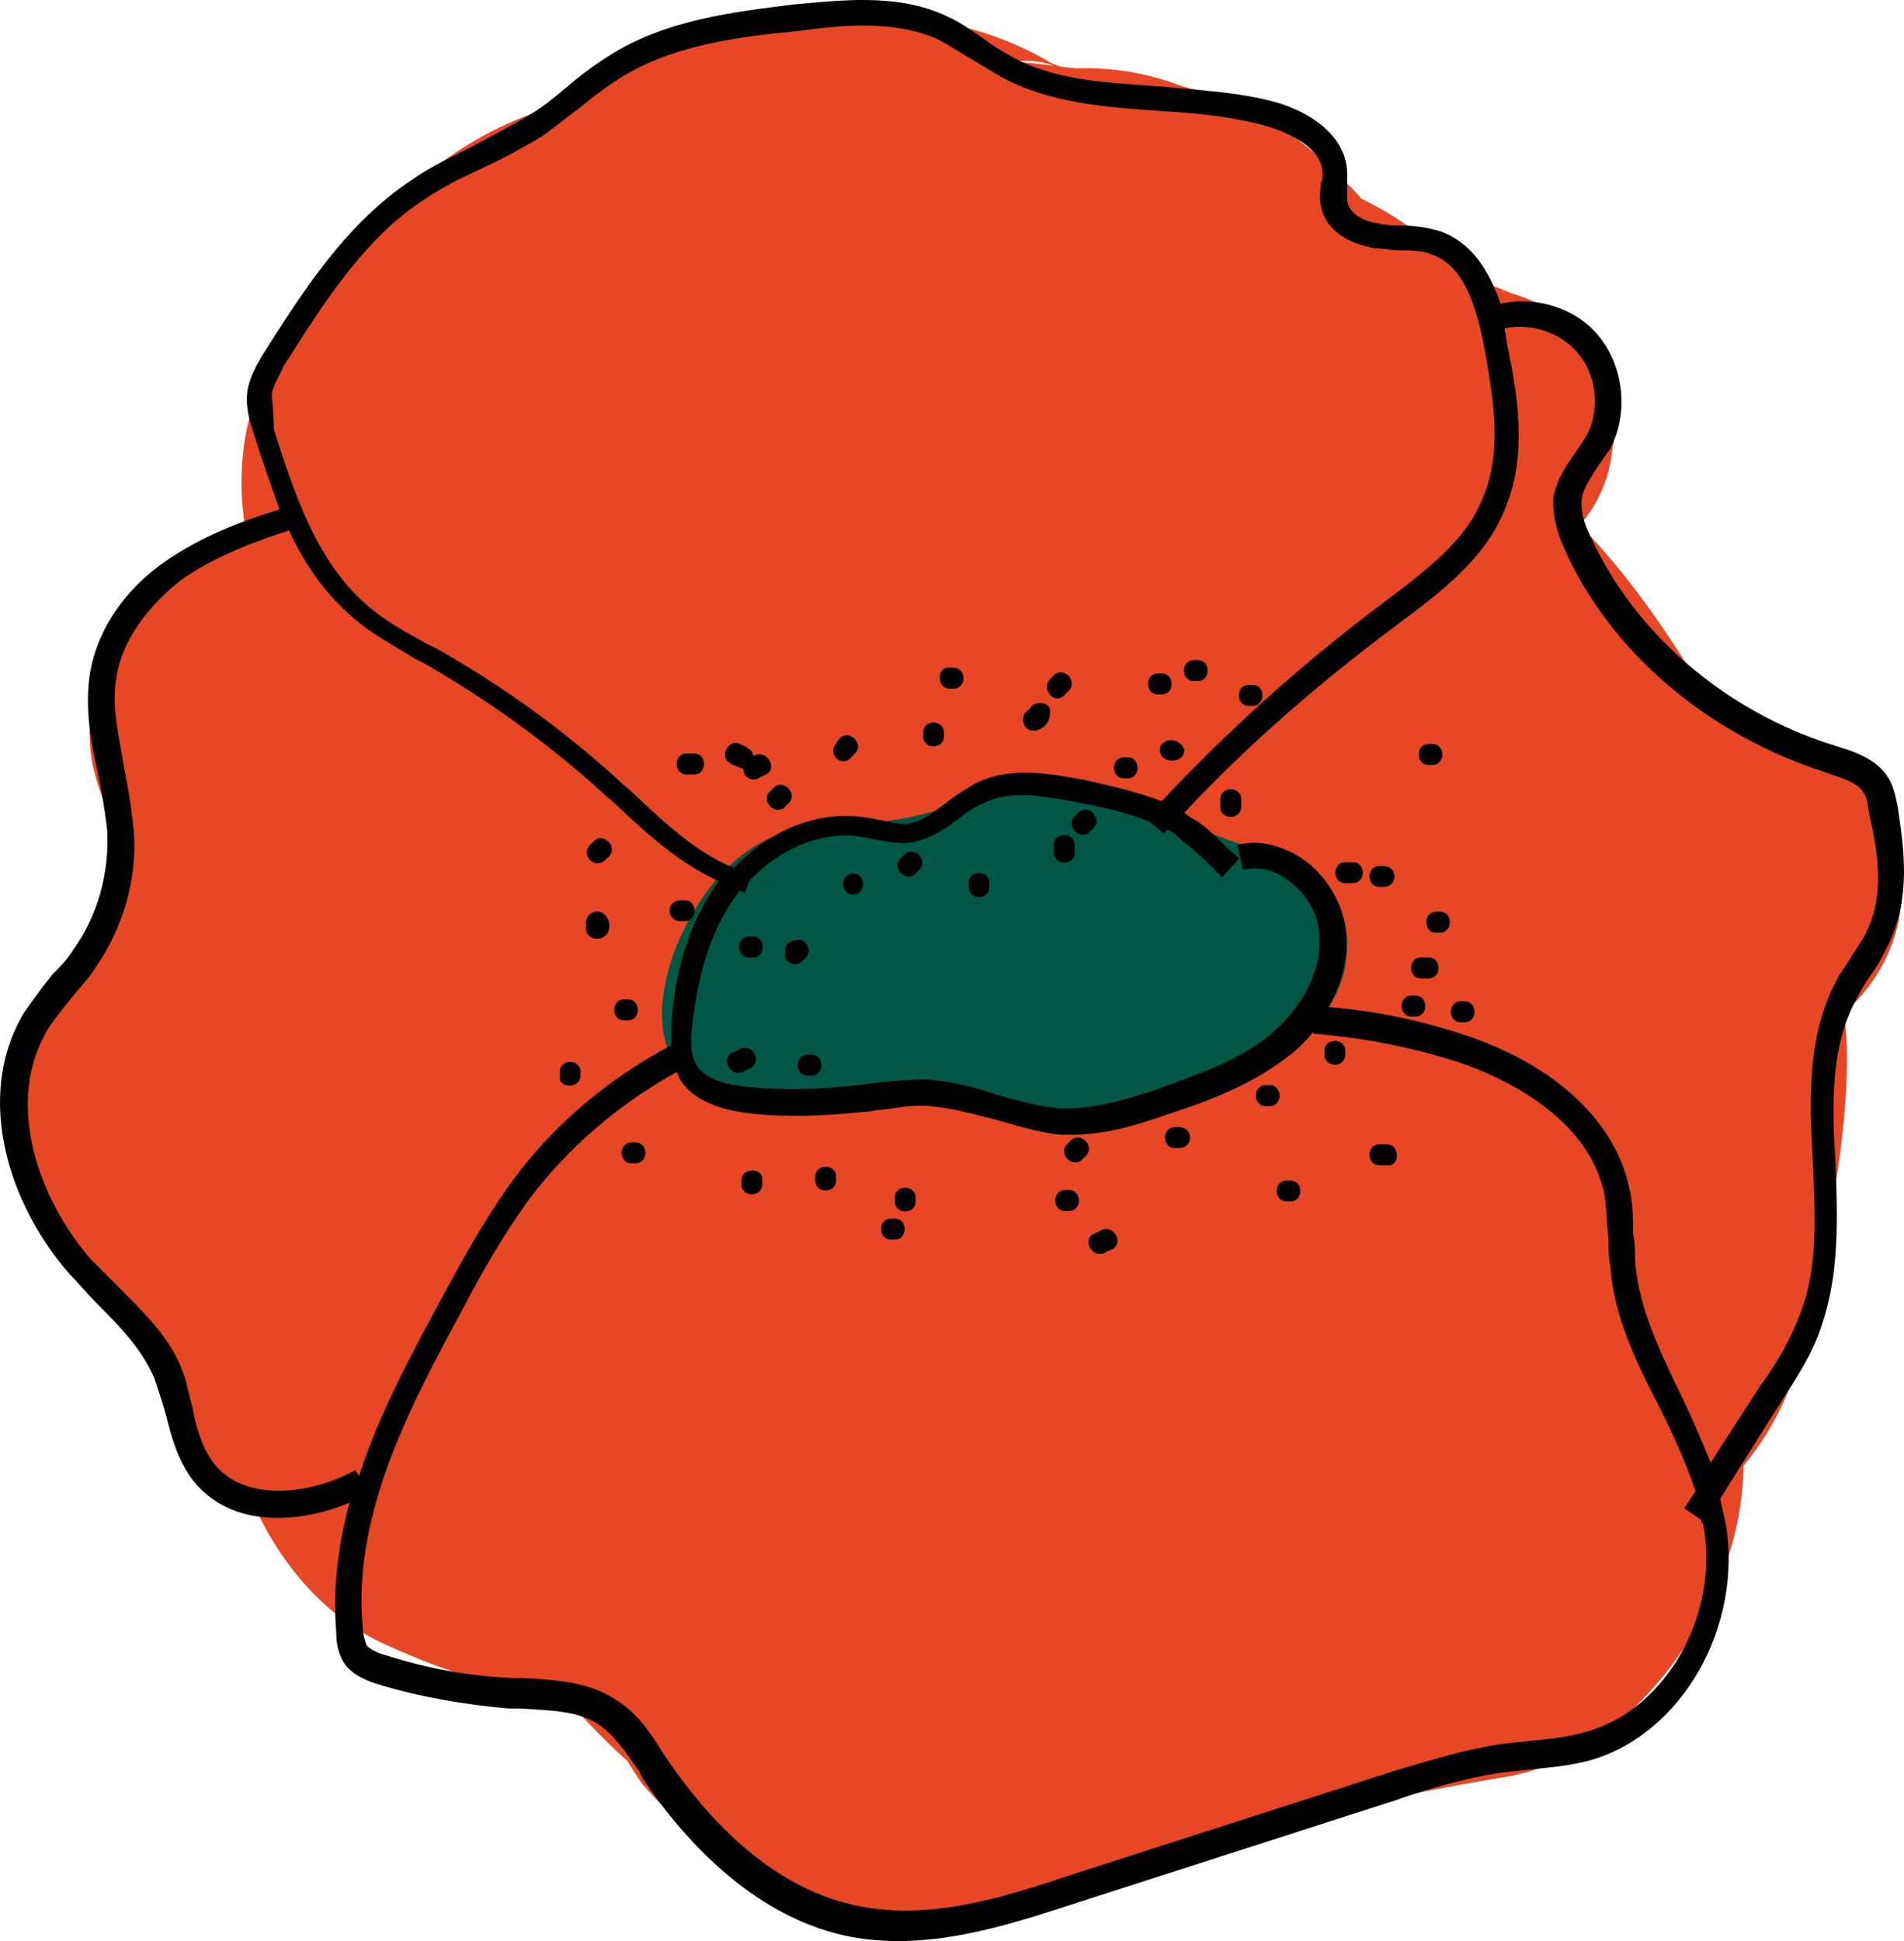 <svg width="52" height="53" viewBox="0 0 52 53" fill="none" xmlns="http://www.w3.org/2000/svg">
<path d="M18.565 1.826C17.221 1.41 15.825 1.253 14.378 1.201C16.963 5.782 19.599 10.362 22.184 14.89C22.288 14.734 22.339 14.578 22.443 14.422C21.357 15.515 20.271 16.608 19.186 17.701C19.341 17.597 19.496 17.493 19.651 17.389C18.152 17.805 16.601 18.221 15.101 18.638C15.257 18.638 15.463 18.586 15.618 18.586C20.168 18.065 23.839 15.515 24.511 10.674C25.079 6.25 22.391 1.878 18.048 0.681C15.567 0.004 13.188 0.16 10.81 1.149C9.725 1.618 9.104 1.982 8.174 2.711C7.76 3.023 7.346 3.335 6.984 3.7C6.106 4.48 6.674 4.168 8.794 2.711C10.397 2.711 11.999 2.711 13.602 2.711C13.395 2.659 13.188 2.607 12.982 2.503C8.742 1.305 5.227 3.439 2.745 6.667C2.331 7.239 1.866 7.812 1.453 8.384C-2.27 13.225 1.763 20.303 6.778 21.761C9.208 22.489 11.896 22.906 14.429 22.854C15.774 22.802 17.273 22.593 18.617 22.385C19.186 22.281 19.806 22.177 20.375 22.021C21.512 21.709 21.512 21.709 20.375 21.969C18.875 21.552 17.325 21.136 15.825 20.72C19.496 22.802 23.529 22.698 27.458 21.605C25.855 21.605 24.252 21.605 22.65 21.605C23.942 21.761 25.235 21.969 26.579 22.125C25.752 16.139 24.976 10.206 24.149 4.22C23.89 4.272 23.632 4.324 23.425 4.376C25.028 4.376 26.631 4.376 28.233 4.376C31.077 7.239 31.904 7.864 30.818 6.146C26.682 10.31 22.546 14.474 18.462 18.586C20.168 19.731 21.977 20.095 24.046 20.147C27.871 20.199 31.904 17.284 32.783 13.485C33.765 9.269 32.007 5.678 28.647 3.179C27.406 2.242 25.907 1.878 24.407 1.618C23.322 1.462 22.236 1.305 21.15 1.201C21.564 1.149 21.926 1.201 22.288 1.358C22.908 1.566 22.856 1.514 22.133 1.253C20.737 0.421 19.186 0.004 17.583 0.004C15.567 -0.048 13.55 0.369 11.896 1.618C7.967 4.324 5.692 9.581 8.535 14.005C10.965 17.805 16.808 20.303 20.892 17.284C21.047 17.18 21.202 17.024 21.357 16.92C19.858 17.337 18.307 17.753 16.808 18.169C17.014 18.169 17.221 18.169 17.428 18.169C15.929 17.753 14.378 17.337 12.878 16.92C14.378 17.597 15.774 18.43 17.376 18.846C18.41 19.106 19.548 19.21 20.633 19.314C21.667 19.418 19.651 19.054 19.392 18.846C20.892 13.173 22.443 7.551 23.942 1.878C23.735 1.878 23.58 1.878 23.373 1.878C24.873 2.294 26.424 2.711 27.923 3.127C27.768 3.023 27.613 2.919 27.458 2.815C19.91 -2.39 10.759 7.707 15.205 15.255C18.307 20.459 23.012 22.958 29.009 21.709C33.403 20.824 36.04 15.879 35.471 11.715C34.851 7.031 31.128 4.272 26.579 3.856C28.285 4.116 27.768 4.064 25.079 3.7C24.097 3.7 23.167 3.856 22.288 4.116C21.616 4.272 21.771 4.272 22.701 4.168C22.184 4.22 21.616 4.22 21.099 4.116C22.598 4.533 24.149 4.949 25.648 5.365C22.443 3.492 18.617 3.127 15.153 4.533C14.481 4.689 14.584 4.689 15.36 4.585C14.791 4.637 14.171 4.637 13.602 4.637C12.516 4.533 12.413 4.585 13.344 4.637C12.775 4.533 12.155 4.376 11.586 4.22C13.395 8.696 15.205 13.12 17.014 17.597C17.428 17.024 17.893 16.452 18.307 15.879C14.895 17.284 11.482 18.69 8.07 20.043C10.5 20.72 12.93 20.564 15.257 19.575C16.342 19.106 16.963 18.742 17.893 18.013C18.307 17.701 18.72 17.389 19.082 17.024C20.013 16.244 19.392 16.556 17.273 18.013C15.67 18.013 14.067 18.013 12.465 18.013C12.671 18.065 12.878 18.117 13.137 18.169C13.964 12.184 14.739 6.25 15.567 0.265C11.741 0.733 8.38 1.93 6.519 5.626C3.417 11.871 7.191 19.106 14.326 19.314C14.119 19.314 13.912 19.314 13.706 19.314C18.203 20.72 23.787 17.649 24.821 12.964C25.958 8.072 23.373 3.335 18.565 1.826Z" transform="translate(6.596 0.479)" fill="#E84726"/>
<path d="M12.942 2.669C14.544 2.721 12.631 2.461 12.063 2.252C8.806 0.899 4.514 2.981 2.55 5.531C0.482 8.238 -0.139 12.61 1.878 15.629C3.119 17.503 4.463 19.012 6.376 20.053C5.755 15.264 5.135 10.528 4.566 5.74C3.222 7.249 2.24 8.706 1.671 10.684C1.568 11.049 1.464 11.413 1.412 11.829C3.532 8.602 3.584 8.342 1.619 11.049C0.275 13.287 -0.087 15.733 0.017 18.335C0.223 22.083 1.774 25.674 5.135 27.6C5.548 27.808 5.962 28.016 6.427 28.225C9.116 29.734 8.392 27.6 4.359 21.823C3.842 23.228 3.791 24.946 3.687 26.455C5.91 23.54 8.133 20.625 10.305 17.659C10.201 17.711 10.098 17.711 9.995 17.763C12.321 18.075 14.648 18.387 16.974 18.7C16.871 18.648 16.767 18.596 16.664 18.544C15.94 24.113 15.216 29.63 14.493 35.199C15.578 34.939 15.113 35.303 14.441 35.199C12.838 34.939 12.631 34.366 11.494 32.961C9.374 30.359 10.098 31.348 10.77 32.857C11.287 34.054 11.959 35.043 12.838 35.98C16.664 40.092 14.131 35.824 12.89 35.668C13.355 35.72 14.389 37.697 14.699 38.062C15.992 39.571 17.905 40.82 19.869 41.289C23.488 42.174 26.384 40.873 29.744 39.831C32.536 38.947 35.38 38.322 38.223 37.854C40.911 37.437 43.083 34.939 44.065 32.597C45.254 29.682 44.789 27.288 43.6 24.477C41.48 31.608 41.687 33.273 44.117 29.474C44.479 28.953 44.789 28.381 44.944 27.756C45.358 26.819 45.513 25.934 45.771 24.998C44.996 26.351 44.22 27.652 43.445 29.005C43.548 28.901 43.703 28.745 43.807 28.641C38.792 27.288 33.725 25.987 28.71 24.633C28.814 25.05 28.917 25.466 29.02 25.83C31.244 34.262 44.479 34.731 46.443 25.83C46.96 23.384 47.581 20.73 47.581 18.231C47.581 15.264 46.185 12.714 44.789 10.216C42.359 5.74 39.464 1.315 34.19 0.222C29.589 -0.766 24.212 1.576 23.075 6.572C22.041 11.153 24.419 16.722 29.382 17.763C29.331 17.763 27.056 16.149 27.314 16.097C27.418 16.045 28.245 17.659 28.297 17.763C29.124 19.22 29.951 20.625 30.675 22.135C30.261 20.625 29.848 19.064 29.434 17.555C29.486 17.815 29.382 19.637 29.537 18.179C29.434 19.116 29.227 20.001 29.02 20.938C34.811 20.938 40.653 20.938 46.443 20.938C46.34 20.521 46.236 20.105 46.133 19.741C44.427 13.183 35.741 10.788 31.037 15.733C29.848 16.982 28.297 18.856 28.193 20.625C27.883 22.031 28.297 21.51 29.382 18.96C28.71 19.741 28.09 20.573 27.521 21.406C25.246 25.518 26.229 29.578 27.935 33.638C29.744 29.162 31.554 24.737 33.363 20.261C30.313 20.73 27.314 21.458 24.419 22.395C23.799 22.603 23.178 22.812 22.558 23.02C22.093 23.176 21.627 23.332 21.214 23.54C23.643 24.529 26.073 25.518 28.503 26.455C28.348 25.726 27.159 24.581 26.694 24.061C26.28 23.592 25.867 23.228 25.35 22.864C24.109 21.927 24.109 21.927 25.453 22.864C26.229 24.217 27.004 25.518 27.779 26.871C26.539 23.228 24.936 20.209 21.369 18.544C17.646 16.774 13.717 16.618 9.736 17.607C6.272 18.439 3.739 21.719 3.274 25.154C2.808 28.485 4.359 32.701 7.617 34.21C9.995 35.303 12.631 36.084 15.165 35.147C19.094 33.69 21.576 30.619 21.782 26.351C21.627 29.578 22.248 22.603 22.248 23.436C22.299 21.354 21.886 19.272 20.852 17.451C19.869 15.681 18.474 14.223 16.767 13.13C16.199 12.766 14.079 11.101 15.63 12.766C16.405 14.12 17.181 15.421 17.956 16.774C18.215 17.659 18.37 18.96 18.112 17.19C18.112 15.993 17.801 16.67 17.129 19.272C15.63 22.291 15.785 22.499 17.543 19.845C18.008 19.012 18.422 18.075 18.732 17.19C19.404 15.108 19.094 16.67 17.388 18.596C21.11 14.38 20.955 7.249 15.578 4.282C16.25 4.959 16.871 5.688 17.543 6.364C14.079 10.892 10.667 15.369 7.255 19.793C9.064 20.521 11.029 20.782 12.942 20.886C17.698 21.094 22.196 16.514 21.989 11.777C21.782 6.624 18.008 2.877 12.942 2.669Z" transform="translate(2.861 10.67)" fill="#E84726"/>
<path d="M9.533 0.243C5.707 -0.85 1.881 1.857 2.192 6.021C2.295 7.27 3.019 8.207 3.07 9.352C3.122 10.861 2.14 12.319 1.158 13.36C3.381 14.296 5.552 15.181 7.775 16.118C7.775 16.014 7.775 15.91 7.723 15.806C7.362 16.743 6.948 17.628 6.586 18.564C6.638 18.46 6.741 18.408 6.793 18.304C5.862 18.669 4.983 19.085 4.053 19.449C4.156 19.449 4.26 19.449 4.363 19.449C3.07 18.148 1.778 16.847 0.485 15.546C0.382 17.471 1.106 19.137 2.347 20.594C3.432 21.895 4.104 22.26 4.518 23.925C5.707 28.818 13.204 26.736 12.015 21.843C11.653 20.49 11.187 19.085 10.308 17.888C9.947 17.367 9.533 16.899 9.068 16.43C8.913 16.274 8.706 16.118 8.551 15.91C7.982 15.337 7.879 15.233 8.24 15.546C8.344 13.516 6.379 11.486 4.363 11.642C2.036 11.798 -0.238 13.516 0.02 16.118C0.382 19.345 4.104 21.479 6.638 18.877C8.602 16.899 10.102 14.4 10.567 11.59C10.825 10.289 10.877 8.935 10.722 7.634C10.567 6.489 9.947 5.552 9.74 4.459C9.74 5.136 9.74 5.865 9.74 6.541C9.533 6.801 9.326 7.01 9.119 7.27C8.447 7.426 7.827 7.634 7.155 7.79C7.258 7.79 7.362 7.738 7.517 7.738C12.325 9.092 14.341 1.597 9.533 0.243Z" transform="translate(0.273 14.397)" fill="#E84726"/>
<path d="M5.281 11.142C6.212 10.933 7.194 10.777 8.125 10.465C10.089 9.736 11.64 8.019 11.589 5.833C11.537 4.688 11.072 3.595 10.296 2.762C9.624 2.033 8.59 1.721 7.711 1.356C6.78 0.94 5.798 0.576 4.868 0.159C3.989 -0.205 2.644 0.107 1.869 0.576C1.042 1.044 0.318 1.981 0.111 2.918C-0.096 3.907 -0.044 5.052 0.525 5.937C1.093 6.822 1.869 7.342 2.851 7.706C3.472 7.967 4.04 8.227 4.661 8.435C4.919 8.539 5.178 8.643 5.436 8.747C5.591 8.799 5.798 8.903 5.953 8.956C5.436 8.695 5.333 8.643 5.643 8.903C5.178 8.435 4.712 7.967 4.247 7.498C3.678 5.104 4.144 3.647 5.643 3.126C6.005 3.022 6.005 2.97 5.695 3.074C5.436 3.126 5.178 3.178 4.919 3.23C4.351 3.334 3.834 3.49 3.265 3.595C1.3 4.063 -0.096 6.457 0.576 8.383C1.197 10.517 3.161 11.61 5.281 11.142Z" transform="translate(40.353 18.332)" fill="#E84726"/>
<path d="M5.449 1.405C5.397 1.405 5.345 1.353 5.294 1.353C5.604 1.509 5.914 1.614 6.224 1.77C6.121 1.718 5.966 1.666 5.862 1.561C6.121 1.77 6.379 1.978 6.638 2.186C6.586 2.134 6.535 2.134 6.535 2.082C6.276 4.112 6.018 6.194 5.759 8.224C6.431 7.911 7.103 7.183 7.465 6.558C7.93 5.777 8.034 5.101 8.137 4.164C8.086 4.528 8.034 4.841 7.982 5.205C7.982 5.153 7.982 5.153 7.982 5.101C7.672 5.673 7.31 6.246 7 6.818L7.052 6.766C6.793 6.975 6.535 7.183 6.276 7.391C6.276 7.391 6.276 7.391 6.328 7.391C6.018 7.547 5.707 7.651 5.397 7.807C5.397 7.807 5.397 7.807 5.449 7.807C5.087 7.859 4.777 7.911 4.415 7.963C4.415 7.963 4.415 7.963 4.467 7.963C4.105 7.911 3.794 7.859 3.433 7.807C3.484 7.807 3.484 7.807 3.536 7.859C3.226 7.703 2.916 7.599 2.605 7.443C3.071 7.651 3.433 7.911 3.95 8.015C4.673 8.224 5.397 8.224 6.121 8.015C7.155 7.703 7.93 7.079 8.499 6.142C8.758 5.673 8.913 5.205 8.964 4.684C9.068 4.164 9.068 3.643 8.913 3.123C8.809 2.602 8.551 2.186 8.241 1.77C7.982 1.353 7.62 0.989 7.155 0.781C6.276 0.312 5.19 0.052 4.156 0.364C3.174 0.677 2.399 1.249 1.83 2.134C1.83 2.134 1.83 2.134 1.83 2.186C2.037 1.926 2.243 1.666 2.45 1.405C2.709 1.197 2.967 0.989 3.226 0.781C3.226 0.781 3.226 0.781 3.174 0.781C3.484 0.625 3.794 0.52 4.105 0.364C4.105 0.364 4.105 0.364 4.053 0.364C4.415 0.312 4.725 0.26 5.087 0.208C5.087 0.208 5.087 0.208 5.035 0.208C5.397 0.26 5.707 0.312 6.069 0.364C6.018 0.364 6.018 0.364 5.966 0.312C6.276 0.468 6.586 0.573 6.896 0.729C6.793 0.677 6.69 0.625 6.586 0.573C5.862 0.208 5.294 1.9855e-07 4.467 1.9855e-07C3.381 1.9855e-07 2.347 0.416 1.623 1.197C1.106 1.718 0.796 2.29 0.589 2.967C0.434 3.383 0.486 3.8 0.434 4.216C0.486 3.852 0.537 3.539 0.589 3.175C0.589 3.227 0.589 3.279 0.537 3.331C0.692 3.019 0.796 2.707 0.951 2.394C0.899 2.446 0.899 2.498 0.848 2.602C1.054 2.342 1.261 2.082 1.468 1.822C1.416 1.874 1.416 1.874 1.365 1.926C1.623 1.718 1.882 1.509 2.14 1.301C2.088 1.353 2.037 1.353 1.933 1.405C1.365 1.77 0.899 2.238 0.537 2.811C0.279 3.279 0.124 3.748 0.072 4.268C-0.031 4.788 -0.031 5.309 0.124 5.829C0.331 6.506 0.641 7.079 1.106 7.547C1.83 8.224 2.502 8.64 3.433 8.9C3.95 9.056 4.467 9.109 4.984 8.952C5.501 8.952 5.966 8.796 6.431 8.484C6.896 8.224 7.258 7.911 7.517 7.495C7.879 7.131 8.086 6.662 8.189 6.142C8.396 5.153 8.344 4.008 7.775 3.123C7.207 2.342 6.483 1.718 5.449 1.405Z" transform="translate(35.067 7.614)" fill="#E84726"/>
<path d="M10.857 3.96C11.064 3.595 11.322 3.231 11.529 2.919C12.046 2.138 11.374 0.889 10.392 0.941C9.513 1.045 9.203 1.045 8.531 1.566C9.048 2.242 9.565 2.919 10.082 3.595C10.65 2.971 10.805 2.815 11.167 2.086C11.788 0.889 10.547 -0.256 9.409 0.316C8.944 0.525 8.531 0.733 8.117 1.045C8.634 1.722 9.151 2.398 9.668 3.075C10.133 2.659 10.288 2.294 10.547 1.722C11.012 0.577 9.565 -0.204 8.634 0.264C7.29 0.941 6.152 1.045 4.705 1.149C3.774 1.201 3.05 1.305 2.275 1.878C1.034 2.763 -3.94441e-07 4.74 -3.94441e-07 6.302C-3.94441e-07 7.655 0.827 8.436 2.12 8.592C4.756 8.956 7.393 8.384 9.978 8.852C12.666 9.269 18.612 8.124 18.715 4.48C18.767 2.815 17.475 2.138 16.079 1.722C14.062 1.201 12.511 -0.308 10.34 0.056C9.254 0.212 9.048 1.982 10.03 2.45C11.219 3.023 13.287 3.752 14.114 4.845C14.114 4.428 14.114 3.96 14.114 3.543C14.166 3.491 13.442 3.908 13.235 4.012C11.943 4.688 12.822 6.927 14.217 6.406C14.579 6.25 14.993 6.146 15.355 5.99C15.045 5.209 14.683 4.428 14.373 3.595C12.201 4.532 9.978 5.521 7.548 5.313C5.79 5.157 4.188 4.532 2.378 4.584C2.688 5.313 2.999 6.042 3.309 6.822C6.152 3.96 10.547 7.031 13.7 5.001C14.476 4.48 14.579 3.231 13.7 2.763C12.305 2.034 10.805 3.127 9.513 3.7C10.133 4.168 10.754 4.688 11.426 5.157C11.477 5.157 11.529 5.157 11.581 5.157C11.219 4.48 10.857 3.856 10.443 3.179C10.082 3.752 9.616 4.22 9.099 4.584C7.807 5.625 9.616 7.447 10.909 6.406C11.633 5.834 12.149 5.261 12.666 4.48C13.287 3.595 12.408 2.607 11.529 2.502C10.185 2.346 9.203 3.127 8.841 4.428C8.479 5.625 9.771 6.354 10.754 5.886C10.65 5.938 12.666 5.105 12.305 4.949C12.305 4.22 12.305 3.439 12.305 2.711C10.65 3.752 7.652 2.711 5.739 3.023C4.084 3.283 2.585 3.752 1.396 4.949C0.62 5.729 1.189 7.187 2.326 7.187C4.653 7.135 6.824 8.124 9.203 7.863C11.477 7.603 13.545 6.718 15.613 5.781C16.958 5.209 15.975 2.867 14.631 3.387C14.269 3.543 13.856 3.647 13.494 3.804C13.804 4.584 14.166 5.365 14.476 6.198C15.2 5.834 15.924 5.521 16.285 4.793C16.492 4.376 16.544 3.856 16.285 3.491C15.148 1.878 13.028 0.941 11.271 0.16C11.167 0.941 11.064 1.722 10.96 2.554C11.736 2.45 12.822 3.387 13.494 3.647C14.476 4.064 16.337 3.908 15.2 5.105C13.028 7.291 9.771 5.677 7.238 5.886C6.256 5.938 5.273 6.094 4.291 6.042C3.412 5.99 1.706 6.25 3.05 4.793C4.188 3.595 5.687 4.012 7.031 3.7C8.065 3.491 8.996 2.867 9.926 2.398C9.306 1.93 8.686 1.409 8.014 0.941C7.962 0.993 7.858 1.097 7.807 1.149C6.721 2.138 8.117 4.012 9.358 3.179C9.771 2.867 10.185 2.659 10.65 2.45C10.082 1.878 9.461 1.253 8.892 0.681C8.686 0.993 8.427 1.357 8.22 1.67C7.29 2.711 8.531 4.636 9.771 3.7C9.978 3.595 10.133 3.491 10.34 3.387C9.978 2.711 9.616 2.086 9.203 1.409C8.996 1.774 8.737 2.138 8.531 2.45C7.703 4.064 9.926 5.365 10.857 3.96Z" transform="translate(18.078 21.402)" fill="#005744"/>
<path d="M0.006 9.063C0.006 9.115 0.006 9.167 0.006 9.167C-0.045 10.416 0.213 11.613 0.782 12.654C1.144 13.799 1.764 14.736 2.643 15.569C3.47 16.454 4.453 17.078 5.538 17.443C6.624 18.015 7.761 18.276 9.002 18.224C9.829 18.119 10.605 18.015 11.432 17.911C12.983 17.495 14.276 16.714 15.413 15.569C15.878 14.944 16.344 14.32 16.809 13.747C17.636 12.342 18.05 10.781 18.05 9.167C18.05 9.115 18.05 9.063 18.05 9.063C18.102 7.814 17.843 6.617 17.274 5.576C16.912 4.431 16.292 3.494 15.413 2.661C14.586 1.776 13.604 1.152 12.518 0.787C11.432 0.215 10.295 -0.046 9.054 0.007C8.227 0.111 7.451 0.215 6.624 0.319C5.073 0.735 3.781 1.516 2.643 2.661C2.178 3.286 1.713 3.91 1.247 4.483C0.42 5.888 0.006 7.449 0.006 9.063Z" transform="translate(17.244 30.196)" fill="#E84726"/>
<path d="M9.002 18.172H9.054C10.295 18.224 11.484 17.963 12.518 17.391C13.655 17.026 14.586 16.402 15.413 15.517C16.292 14.684 16.912 13.695 17.274 12.602C17.843 11.509 18.102 10.364 18.05 9.115C17.946 8.282 17.843 7.502 17.74 6.669C17.326 5.107 16.55 3.806 15.413 2.661C14.793 2.193 14.172 1.724 13.604 1.256C12.208 0.423 10.657 0.007 9.054 0.007H9.002C7.761 -0.046 6.572 0.215 5.538 0.787C4.401 1.152 3.47 1.776 2.643 2.661C1.764 3.494 1.144 4.483 0.782 5.576C0.213 6.669 -0.045 7.814 0.006 9.063C0.11 9.896 0.213 10.677 0.317 11.509C0.73 13.071 1.506 14.372 2.643 15.517C3.264 15.985 3.884 16.454 4.453 16.922C5.849 17.755 7.348 18.172 9.002 18.172Z" transform="translate(18.33 30.717)" fill="#E84726"/>
<path d="M13.604 17.124C13.655 17.072 13.707 17.02 13.81 16.968C14.844 16.395 15.723 15.615 16.344 14.626C17.119 13.741 17.688 12.7 17.946 11.503C18.308 10.306 18.36 9.056 18.102 7.859C18.05 6.662 17.688 5.517 17.016 4.476C16.55 3.852 16.085 3.227 15.62 2.654C14.482 1.509 13.138 0.729 11.639 0.312C10.812 0.208 10.036 0.104 9.209 -3.971e-07C7.555 -3.971e-07 6.055 0.416 4.659 1.249C4.608 1.301 4.556 1.353 4.453 1.405C3.419 1.978 2.54 2.759 1.919 3.748C1.144 4.632 0.575 5.673 0.317 6.87C-0.045 8.068 -0.097 9.317 0.162 10.514C0.213 11.711 0.575 12.856 1.247 13.897C1.713 14.522 2.178 15.146 2.643 15.719C3.781 16.864 5.125 17.645 6.624 18.061C7.451 18.165 8.227 18.269 9.054 18.373C10.708 18.373 12.208 17.957 13.604 17.124Z" transform="translate(20.398 30.359)" fill="#E84726"/>
<path d="M9.002 18.172H9.054C10.295 18.224 11.484 17.963 12.518 17.391C13.655 17.026 14.586 16.402 15.413 15.517C16.292 14.684 16.912 13.695 17.274 12.602C17.843 11.509 18.102 10.364 18.05 9.115C17.946 8.282 17.843 7.502 17.74 6.669C17.326 5.107 16.55 3.806 15.413 2.661C14.793 2.193 14.172 1.724 13.604 1.256C12.208 0.423 10.657 0.007 9.054 0.007H9.002C7.761 -0.046 6.572 0.215 5.538 0.787C4.401 1.152 3.47 1.776 2.643 2.661C1.764 3.494 1.144 4.483 0.782 5.576C0.213 6.669 -0.045 7.814 0.006 9.063C0.11 9.896 0.213 10.677 0.317 11.509C0.73 13.071 1.506 14.372 2.643 15.517C3.264 15.985 3.884 16.454 4.453 16.922C5.849 17.755 7.348 18.172 9.002 18.172Z" transform="translate(22.207 30.3)" fill="#E84726"/>
<path d="M9.054 18.217C13.811 18.217 18.309 14.053 18.102 9.109C17.895 4.164 14.121 3.971e-07 9.054 3.971e-07C4.298 3.971e-07 -0.2 4.164 0.007 9.109C0.214 14.053 3.936 18.217 9.054 18.217Z" transform="translate(23.189 30.307)" fill="#E84726"/>
<path d="M9.054 18.217C13.811 18.217 18.309 14.053 18.102 9.109C17.895 4.164 14.121 3.971e-07 9.054 3.971e-07C4.298 3.971e-07 -0.2 4.164 0.007 9.109C0.214 14.053 3.988 18.217 9.054 18.217Z" transform="translate(23.81 30.307)" fill="#E84726"/>
<path d="M51.838 22.083C51.786 21.823 51.735 21.511 51.58 21.25C51.269 20.73 50.649 20.522 50.132 20.366C47.082 19.429 44.6 17.243 43.411 14.588C43.256 14.276 43.153 13.911 43.204 13.599C43.256 13.287 43.463 13.027 43.618 12.766C43.721 12.61 43.876 12.402 43.98 12.246C44.497 11.257 44.342 9.956 43.618 9.123C42.997 8.394 41.912 8.082 40.981 8.29C40.671 7.405 40.206 6.625 39.327 6.312C38.965 6.208 38.603 6.156 38.241 6.156C38.034 6.156 37.879 6.156 37.672 6.104C37.259 6.052 36.845 5.844 36.793 5.48C36.793 5.375 36.793 5.271 36.793 5.115C36.793 4.959 36.793 4.855 36.793 4.751C36.793 3.71 35.759 3.033 34.777 2.773C33.795 2.513 32.709 2.461 31.675 2.357C30.176 2.253 28.78 2.2 27.591 1.524C27.332 1.368 27.125 1.264 26.867 1.055C26.557 0.847 26.195 0.587 25.833 0.431C24.489 -0.194 22.938 0.014 21.697 0.119C20.043 0.327 18.181 0.535 16.63 1.524C16.217 1.784 15.803 2.096 15.441 2.409C15.131 2.669 14.821 2.929 14.459 3.137C13.942 3.45 13.425 3.71 12.856 4.022C12.339 4.282 11.771 4.543 11.254 4.907C9.444 6.104 8.255 7.978 7.169 9.696C7.014 9.956 6.807 10.32 6.756 10.684C6.704 11.101 6.807 11.465 6.911 11.777C7.118 12.454 7.376 13.183 7.635 13.911C6.601 14.224 5.515 14.64 4.532 15.317C3.395 16.098 2.671 17.191 2.465 18.336C2.309 19.273 2.465 20.209 2.671 21.094C2.775 21.615 2.878 22.187 2.93 22.708C2.982 23.853 2.671 24.998 1.999 25.935C1.844 26.195 1.637 26.403 1.43 26.611C1.172 26.924 0.913 27.288 0.655 27.652C-0.741 29.994 0.293 32.961 1.896 34.783C2.154 35.043 2.361 35.303 2.62 35.564C3.292 36.24 3.86 36.813 4.222 37.646C4.326 37.958 4.429 38.27 4.532 38.635C4.688 39.259 4.843 39.832 5.256 40.404C5.825 41.133 6.652 41.445 7.583 41.445C8.255 41.445 8.927 41.289 9.547 41.029C9.237 42.174 9.082 43.371 9.186 44.62C9.186 44.88 9.237 45.141 9.392 45.401C9.599 45.713 9.961 45.869 10.271 45.973C11.46 46.338 12.701 46.546 13.89 46.65H14.2C14.976 46.702 15.751 46.702 16.32 47.066C16.785 47.379 17.096 47.847 17.457 48.368L17.561 48.576C18.647 50.189 20.508 52.271 23.041 52.844C23.506 52.948 24.023 53 24.54 53C26.247 53 27.953 52.428 29.4 51.959L38.138 49.148C39.017 48.836 39.947 48.576 40.878 48.42C41.188 48.368 41.446 48.368 41.757 48.316C42.325 48.264 42.894 48.212 43.463 48.055C45.944 47.327 47.599 44.412 47.133 41.601C47.082 41.393 47.03 41.133 46.978 40.925L48.581 38.374C49.046 37.646 49.512 36.969 49.77 36.136C50.235 34.731 50.184 33.274 50.132 31.816C50.029 30.151 49.977 28.537 50.752 27.184C50.856 26.976 50.959 26.82 51.063 26.663C51.269 26.403 51.425 26.091 51.58 25.779C52.2 24.477 51.993 23.176 51.838 22.083ZM7.428 10.736C7.479 10.476 7.635 10.268 7.738 10.008C8.772 8.394 9.909 6.521 11.615 5.428C12.081 5.115 12.598 4.855 13.166 4.595C13.735 4.334 14.304 4.022 14.821 3.71C15.183 3.45 15.493 3.189 15.855 2.929C16.217 2.617 16.579 2.357 16.992 2.096C18.44 1.212 20.198 1.003 21.8 0.847C22.938 0.691 24.385 0.535 25.574 1.055C25.885 1.212 26.195 1.42 26.557 1.628C26.815 1.784 27.074 1.94 27.332 2.096C28.677 2.825 30.227 2.929 31.727 3.033C32.657 3.085 33.691 3.189 34.622 3.45C35.294 3.658 36.121 4.074 36.121 4.751C36.121 4.855 36.121 4.907 36.07 5.011C36.07 5.167 36.018 5.375 36.07 5.584C36.173 6.312 36.897 6.677 37.569 6.781C37.776 6.781 37.983 6.833 38.189 6.833C38.499 6.833 38.81 6.833 39.068 6.937C40.05 7.249 40.361 8.55 40.568 9.643C40.774 10.841 41.033 12.298 40.516 13.547C40.05 14.796 38.861 15.629 37.776 16.462L37.569 16.618C35.501 18.179 33.536 19.949 31.727 21.875C31.055 21.615 30.331 21.459 29.659 21.302C28.78 21.146 27.591 20.886 26.608 21.407C26.35 21.563 26.091 21.719 25.833 21.927C25.471 22.187 25.161 22.447 24.747 22.5C24.54 22.5 24.334 22.447 24.075 22.395C23.972 22.395 23.868 22.343 23.765 22.343C22.472 22.083 21.076 22.604 20.043 23.697C19.009 23.28 18.13 22.447 17.302 21.667C17.147 21.511 16.992 21.407 16.837 21.25C15.338 19.897 13.683 18.7 11.926 17.711L11.615 17.555C11.047 17.243 10.478 16.93 10.013 16.514C8.617 15.317 7.996 13.339 7.479 11.725C7.479 11.257 7.428 10.997 7.428 10.736ZM9.703 40.144C8.462 40.821 6.652 41.029 5.825 39.936C5.515 39.519 5.36 38.999 5.256 38.426C5.153 38.062 5.101 37.698 4.946 37.333C4.584 36.449 3.86 35.772 3.188 35.095C2.93 34.835 2.723 34.627 2.465 34.367C1.069 32.753 0.086 30.099 1.327 28.069C1.534 27.756 1.792 27.444 2.051 27.132C2.258 26.872 2.465 26.663 2.62 26.403C3.343 25.362 3.757 24.009 3.654 22.708C3.602 22.135 3.498 21.511 3.395 20.99C3.24 20.053 3.033 19.273 3.188 18.44C3.343 17.503 4.016 16.566 4.946 15.837C5.825 15.213 6.911 14.796 7.893 14.484C8.307 15.369 8.824 16.149 9.599 16.826C10.116 17.295 10.736 17.607 11.305 17.971L11.615 18.127C13.322 19.116 14.924 20.261 16.424 21.615C16.579 21.771 16.734 21.875 16.889 22.031C17.716 22.812 18.595 23.593 19.629 24.061C18.905 25.05 18.44 26.351 18.336 27.965C18.336 28.173 18.336 28.329 18.336 28.537C16.579 29.474 15.028 30.775 13.89 32.389C13.218 33.326 12.649 34.367 12.081 35.407C11.305 36.865 10.375 38.531 9.806 40.3L9.703 40.144ZM43.359 47.275C42.842 47.431 42.325 47.483 41.757 47.535C41.446 47.587 41.136 47.587 40.878 47.639C39.895 47.795 38.913 48.107 38.034 48.368L29.297 51.178C27.436 51.803 25.316 52.48 23.3 52.011C20.973 51.491 19.267 49.565 18.233 48.055L18.13 47.899C17.768 47.327 17.406 46.754 16.785 46.39C16.062 45.921 15.183 45.869 14.304 45.817H13.994C12.805 45.765 11.667 45.557 10.53 45.193C10.323 45.141 10.116 45.037 10.013 44.932C9.961 44.776 9.909 44.62 9.909 44.464C9.599 41.289 11.305 38.218 12.649 35.72C13.166 34.731 13.735 33.742 14.407 32.805C15.493 31.348 16.889 30.151 18.491 29.266C18.491 29.318 18.543 29.37 18.543 29.422C19.009 30.255 20.198 30.359 20.559 30.411C21.593 30.515 22.576 30.463 23.61 30.359C23.765 30.359 23.868 30.307 24.023 30.307C24.489 30.255 24.954 30.151 25.419 30.203C25.988 30.255 26.557 30.411 27.177 30.567C27.746 30.723 28.366 30.931 28.987 30.983C29.09 30.983 29.194 30.983 29.297 30.983C30.176 30.983 31.055 30.723 31.934 30.411C33.071 30.047 34.26 29.578 35.242 28.797C35.501 28.589 35.708 28.381 35.863 28.173V28.225C37.207 28.329 38.551 28.589 39.844 29.006C40.929 29.37 43.411 30.463 43.825 32.649C43.876 33.013 43.876 33.378 43.928 33.794C43.928 34.054 43.928 34.315 43.98 34.575C44.083 35.98 44.703 37.229 45.324 38.426C45.686 39.155 46.048 39.936 46.306 40.717L45.996 41.185L46.461 41.497C46.461 41.549 46.461 41.601 46.513 41.601C46.978 44.048 45.531 46.65 43.359 47.275ZM51.011 25.362C50.907 25.622 50.701 25.883 50.546 26.143C50.442 26.351 50.287 26.507 50.184 26.715C49.356 28.225 49.408 29.994 49.512 31.712C49.563 33.065 49.667 34.523 49.201 35.772C48.943 36.501 48.529 37.229 48.064 37.854L46.72 39.936C46.461 39.311 46.203 38.687 45.893 38.062C45.324 36.865 44.755 35.72 44.652 34.419C44.652 34.158 44.652 33.898 44.6 33.69C44.6 33.274 44.6 32.857 44.497 32.441C44.135 30.671 42.532 29.11 40.05 28.277C38.81 27.86 37.569 27.6 36.276 27.496C36.69 26.82 36.845 26.039 36.742 25.31C36.638 24.581 36.173 23.853 35.553 23.436C34.984 23.072 34.364 22.916 33.795 23.072L33.95 23.749C34.364 23.645 34.777 23.749 35.139 24.009C35.604 24.321 35.966 24.842 36.018 25.414C36.173 26.559 35.449 27.6 34.725 28.225C33.846 28.953 32.761 29.318 31.623 29.734C30.693 30.047 29.814 30.307 28.883 30.255C28.315 30.203 27.798 30.047 27.229 29.89C26.608 29.682 25.988 29.526 25.316 29.474C24.799 29.474 24.282 29.526 23.817 29.578C23.662 29.578 23.558 29.63 23.403 29.63C22.472 29.734 21.49 29.786 20.508 29.682C19.732 29.63 19.215 29.422 19.009 29.058C18.853 28.797 18.853 28.381 18.905 28.017C19.06 26.507 19.474 25.258 20.198 24.321C20.249 24.321 20.301 24.373 20.353 24.373L20.456 24.061C21.335 23.124 22.524 22.656 23.61 22.864C23.713 22.864 23.817 22.916 23.868 22.916C24.127 22.968 24.437 23.02 24.747 23.02C25.316 22.968 25.781 22.656 26.195 22.343C26.402 22.187 26.608 22.031 26.867 21.927C27.591 21.563 28.47 21.719 29.504 21.927C30.124 22.031 30.796 22.187 31.417 22.447L31.779 22.76C31.83 22.708 31.83 22.708 31.882 22.656C32.037 22.708 32.14 22.812 32.244 22.916C32.502 23.124 32.761 23.332 33.019 23.593C33.123 23.697 33.278 23.853 33.381 23.957L33.846 23.436C33.743 23.332 33.588 23.228 33.485 23.124C33.226 22.864 32.968 22.604 32.657 22.395C32.554 22.343 32.451 22.291 32.347 22.187C34.053 20.366 35.966 18.7 37.983 17.191L38.189 17.034C39.378 16.149 40.619 15.213 41.136 13.807C41.705 12.402 41.446 10.789 41.188 9.539C41.136 9.331 41.136 9.123 41.084 8.967C41.808 8.811 42.584 9.071 43.049 9.591C43.618 10.216 43.721 11.205 43.308 11.934C43.204 12.09 43.101 12.246 42.997 12.402C42.739 12.766 42.532 13.079 42.429 13.547C42.377 14.015 42.532 14.536 42.687 14.9C43.928 17.763 46.616 20.053 49.873 21.094C50.287 21.25 50.752 21.354 50.907 21.667C51.011 21.823 51.011 22.031 51.063 22.291C51.269 23.176 51.476 24.373 51.011 25.362Z" fill="black"/>
<path d="M0.502 0.603C0.554 0.551 0.554 0.551 0.605 0.499C0.864 0.239 0.45 -0.178 0.192 0.082C0.14 0.134 0.14 0.134 0.088 0.186C-0.17 0.447 0.192 0.863 0.502 0.603Z" transform="translate(16.025 22.886)" fill="black"/>
<path d="M0.372 0.007C0.113 -0.045 -0.042 0.215 0.01 0.371C-0.042 0.579 0.113 0.787 0.372 0.735C0.734 0.683 0.734 0.111 0.372 0.007Z" transform="translate(16 24.887)" fill="black"/>
<path d="M0.271 0.573C0.323 0.573 0.323 0.573 0.375 0.573C0.737 0.573 0.737 7.942e-07 0.375 7.942e-07C0.323 7.942e-07 0.323 7.942e-07 0.271 7.942e-07C-0.09 7.942e-07 -0.09 0.573 0.271 0.573Z" transform="translate(16.773 27.288)" fill="black"/>
<path d="M0.572 0.377C0.572 0.325 0.572 0.325 0.572 0.273C0.572 -0.091 0.003 -0.091 0.003 0.273C0.003 0.325 0.003 0.325 0.003 0.377C-0.049 0.742 0.572 0.742 0.572 0.377Z" transform="translate(15.283 28.993)" fill="black"/>
<path d="M0.31 0.573C0.362 0.573 0.362 0.573 0.414 0.573C0.776 0.573 0.776 3.971e-07 0.414 3.971e-07C0.362 3.971e-07 0.362 3.971e-07 0.31 3.971e-07C-0.103 3.971e-07 -0.103 0.573 0.31 0.573Z" transform="translate(18.285 24.581)" fill="black"/>
<path d="M0.375 -7.942e-07C0.323 -7.942e-07 0.323 -7.942e-07 0.271 -7.942e-07C-0.09 -7.942e-07 -0.09 0.573 0.271 0.573C0.323 0.573 0.323 0.573 0.375 0.573C0.737 0.573 0.737 -7.942e-07 0.375 -7.942e-07Z" transform="translate(20.185 25.57)" fill="black"/>
<path d="M0.495 0.603C0.547 0.551 0.547 0.551 0.599 0.499C0.857 0.239 0.444 -0.178 0.185 0.082C0.134 0.134 0.134 0.134 0.082 0.186C-0.177 0.447 0.237 0.863 0.495 0.603Z" transform="translate(20.943 21.428)" fill="black"/>
<path d="M0.14 0.549C0.192 0.601 0.243 0.601 0.347 0.653C0.399 0.653 0.45 0.706 0.502 0.706C0.502 0.914 0.709 1.07 0.916 0.966C0.967 0.914 1.019 0.914 1.122 0.862C1.433 0.706 1.174 0.185 0.812 0.341C0.812 0.341 0.812 0.341 0.76 0.341C0.76 0.237 0.709 0.185 0.605 0.133C0.554 0.081 0.502 0.081 0.399 0.029C0.088 -0.127 -0.17 0.393 0.14 0.549Z" transform="translate(19.799 20.285)" fill="black"/>
<path d="M0.271 0.573C0.323 0.573 0.375 0.573 0.478 0.573C0.84 0.573 0.84 0 0.478 0C0.427 0 0.375 0 0.271 0C-0.09 0 -0.09 0.573 0.271 0.573Z" transform="translate(18.479 20.574)" fill="black"/>
<path d="M0.495 0.603C0.547 0.551 0.547 0.551 0.599 0.499C0.857 0.239 0.444 -0.178 0.185 0.082C0.134 0.134 0.082 0.186 0.082 0.239C-0.177 0.499 0.237 0.915 0.495 0.603Z" transform="translate(22.753 20.075)" fill="black"/>
<path d="M0.569 0.377C0.569 0.325 0.569 0.325 0.569 0.273C0.569 -0.091 -7.88881e-07 -0.091 -7.88881e-07 0.273C-7.88881e-07 0.325 -7.88881e-07 0.325 -7.88881e-07 0.377C-7.88881e-07 0.742 0.569 0.742 0.569 0.377Z" transform="translate(25.212 19.728)" fill="black"/>
<path d="M0.271 0.576C0.323 0.576 0.323 0.576 0.375 0.576C0.737 0.576 0.737 0.003 0.375 0.003C0.323 0.003 0.323 0.003 0.271 0.003C-0.09 -0.049 -0.09 0.576 0.271 0.576Z" transform="translate(25.665 18.228)" fill="black"/>
<path d="M0.269 0.756C0.527 0.756 0.734 0.548 0.734 0.288C0.786 -0.076 0.269 -0.076 0.166 0.184C-0.093 0.288 -0.041 0.756 0.269 0.756Z" transform="translate(27.942 19.193)" fill="black"/>
<path d="M0.495 0.603C0.547 0.551 0.547 0.551 0.599 0.499C0.857 0.239 0.444 -0.178 0.185 0.082C0.134 0.134 0.134 0.134 0.082 0.186C-0.177 0.499 0.237 0.915 0.495 0.603Z" transform="translate(28.595 18.357)" fill="black"/>
<path d="M0.271 0.573C0.323 0.573 0.323 0.573 0.375 0.573C0.737 0.573 0.737 -3.971e-07 0.375 -3.971e-07C0.323 -3.971e-07 0.323 -3.971e-07 0.271 -3.971e-07C-0.09 -3.971e-07 -0.09 0.573 0.271 0.573Z" transform="translate(31.352 18.388)" fill="black"/>
<path d="M0.271 0.573C0.323 0.573 0.323 0.573 0.375 0.573C0.737 0.573 0.737 -7.942e-07 0.375 -7.942e-07C0.323 -7.942e-07 0.323 -7.942e-07 0.271 -7.942e-07C-0.09 -7.942e-07 -0.09 0.573 0.271 0.573Z" transform="translate(32.334 18.023)" fill="black"/>
<path d="M0.271 0.573C0.323 0.573 0.323 0.573 0.375 0.573C0.737 0.573 0.737 7.942e-07 0.375 7.942e-07C0.323 7.942e-07 0.323 7.942e-07 0.271 7.942e-07C-0.09 7.942e-07 -0.09 0.573 0.271 0.573Z" transform="translate(33.834 18.7)" fill="black"/>
<path d="M0.31 -3.971e-07C0.155 -3.971e-07 -7.88881e-07 0.104 -7.88881e-07 0.26C-7.88881e-07 0.364 0.052 0.468 0.155 0.52C0.259 0.573 0.414 0.573 0.517 0.52C0.62 0.468 0.672 0.364 0.672 0.26C0.62 0.104 0.465 -3.971e-07 0.31 -3.971e-07Z" transform="translate(31.675 20.209)" fill="black"/>
<path d="M0.271 0.573C0.323 0.573 0.323 0.573 0.375 0.573C0.737 0.573 0.737 3.971e-07 0.375 3.971e-07C0.323 3.971e-07 0.323 3.971e-07 0.271 3.971e-07C-0.09 3.971e-07 -0.09 0.573 0.271 0.573Z" transform="translate(30.421 20.678)" fill="black"/>
<path d="M0.271 0.573C0.323 0.573 0.323 0.573 0.375 0.573C0.737 0.573 0.737 0 0.375 0C0.323 0 0.323 0 0.271 0C-0.09 0 -0.09 0.573 0.271 0.573Z" transform="translate(38.745 20.314)" fill="black"/>
<path d="M1.57776e-06 0.273C1.57776e-06 0.325 1.57776e-06 0.377 1.57776e-06 0.481C1.57776e-06 0.846 0.569 0.846 0.569 0.481C0.569 0.429 0.569 0.377 0.569 0.273C0.569 -0.091 1.57776e-06 -0.091 1.57776e-06 0.273Z" transform="translate(33.329 21.55)" fill="black"/>
<path d="M0.478 3.971e-07C0.427 3.971e-07 0.375 3.971e-07 0.271 3.971e-07C-0.09 3.971e-07 -0.09 0.573 0.271 0.573C0.323 0.573 0.375 0.573 0.478 0.573C0.84 0.573 0.84 3.971e-07 0.478 3.971e-07Z" transform="translate(36.47 23.541)" fill="black"/>
<path d="M0.375 7.942e-07C0.323 7.942e-07 0.323 7.942e-07 0.271 7.942e-07C-0.09 7.942e-07 -0.09 0.573 0.271 0.573C0.323 0.573 0.323 0.573 0.375 0.573C0.788 0.573 0.788 7.942e-07 0.375 7.942e-07Z" transform="translate(37.401 23.645)" fill="black"/>
<path d="M0.375 -3.971e-07C0.323 -3.971e-07 0.323 -3.971e-07 0.271 -3.971e-07C-0.09 -3.971e-07 -0.09 0.573 0.271 0.573C0.323 0.573 0.323 0.573 0.375 0.573C0.737 0.573 0.737 -3.971e-07 0.375 -3.971e-07Z" transform="translate(38.952 24.894)" fill="black"/>
<path d="M0.478 3.971e-07C0.427 3.971e-07 0.375 3.971e-07 0.271 3.971e-07C-0.09 3.971e-07 -0.09 0.573 0.271 0.573C0.323 0.573 0.375 0.573 0.478 0.573C0.84 0.573 0.84 3.971e-07 0.478 3.971e-07Z" transform="translate(38.538 26.143)" fill="black"/>
<path d="M0.375 0C0.323 0 0.323 0 0.271 0C-0.09 0 -0.09 0.573 0.271 0.573C0.323 0.573 0.323 0.573 0.375 0.573C0.737 0.573 0.737 0 0.375 0Z" transform="translate(39.624 27.34)" fill="black"/>
<path d="M0.375 3.971e-07C0.323 3.971e-07 0.323 3.971e-07 0.271 3.971e-07C-0.09 3.971e-07 -0.09 0.573 0.271 0.573C0.323 0.573 0.323 0.573 0.375 0.573C0.737 0.573 0.737 3.971e-07 0.375 3.971e-07Z" transform="translate(38.28 27.184)" fill="black"/>
<path d="M0.155 0.643C0.259 0.695 0.362 0.695 0.465 0.591C0.517 0.539 0.517 0.539 0.569 0.487C0.776 0.279 0.517 -0.086 0.31 0.018C0.155 0.018 -3.94441e-07 0.122 -3.94441e-07 0.279C-3.94441e-07 0.331 -3.94441e-07 0.331 -3.94441e-07 0.383C-3.94441e-07 0.539 0.052 0.591 0.155 0.643Z" transform="translate(21.439 25.656)" fill="black"/>
<path d="M0.345 0.031C0.294 0.083 0.242 0.083 0.138 0.135C-0.172 0.292 0.087 0.812 0.449 0.656C0.5 0.604 0.552 0.604 0.655 0.552C0.966 0.344 0.707 -0.125 0.345 0.031Z" transform="translate(19.852 28.61)" fill="black"/>
<path d="M0.375 -3.971e-07C0.323 -3.971e-07 0.323 -3.971e-07 0.271 -3.971e-07C-0.09 -3.971e-07 -0.09 0.573 0.271 0.573C0.323 0.573 0.323 0.573 0.375 0.573C0.737 0.573 0.737 -3.971e-07 0.375 -3.971e-07Z" transform="translate(21.787 28.797)" fill="black"/>
<path d="M0.271 -3.971e-07C-0.09 -3.971e-07 -0.09 0.573 0.271 0.573C0.633 0.573 0.633 -3.971e-07 0.271 -3.971e-07Z" transform="translate(23.028 23.853)" fill="black"/>
<path d="M0.185 0.082C0.134 0.134 0.134 0.134 0.082 0.186C-0.177 0.447 0.237 0.863 0.495 0.603C0.547 0.551 0.547 0.551 0.599 0.499C0.857 0.239 0.444 -0.178 0.185 0.082Z" transform="translate(24.51 23.25)" fill="black"/>
<path d="M0 0.273C0 0.325 0 0.325 0 0.377C0 0.742 0.569 0.742 0.569 0.377C0.569 0.325 0.569 0.325 0.569 0.273C0.569 -0.091 0 -0.091 0 0.273Z" transform="translate(26.453 23.84)" fill="black"/>
<path d="M0 0.273C0 0.325 0 0.377 0 0.481C0 0.846 0.569 0.846 0.569 0.481C0.569 0.429 0.569 0.377 0.569 0.273C0.569 -0.091 0 -0.091 0 0.273Z" transform="translate(28.78 22.799)" fill="black"/>
<path d="M0.185 0.082C0.134 0.134 0.134 0.134 0.082 0.186C-0.177 0.447 0.237 0.863 0.495 0.603C0.547 0.551 0.547 0.551 0.599 0.499C0.857 0.239 0.444 -0.178 0.185 0.082Z" transform="translate(29.267 22.105)" fill="black"/>
<path d="M1.57776e-06 0.273C1.57776e-06 0.325 1.57776e-06 0.325 1.57776e-06 0.377C1.57776e-06 0.742 0.569 0.742 0.569 0.377C0.569 0.325 0.569 0.325 0.569 0.273C0.569 -0.091 1.57776e-06 -0.091 1.57776e-06 0.273Z" transform="translate(36.173 28.42)" fill="black"/>
<path d="M0.478 0C0.427 0 0.375 0 0.271 0C-0.09 0 -0.09 0.573 0.271 0.573C0.323 0.573 0.375 0.573 0.478 0.573C0.84 0.625 0.84 0 0.478 0Z" transform="translate(37.401 31.244)" fill="black"/>
<path d="M0.375 7.942e-07C0.323 7.942e-07 0.323 7.942e-07 0.271 7.942e-07C-0.09 7.942e-07 -0.09 0.573 0.271 0.573C0.323 0.573 0.323 0.573 0.375 0.573C0.737 0.573 0.737 7.942e-07 0.375 7.942e-07Z" transform="translate(34.867 32.233)" fill="black"/>
<path d="M0.375 -7.942e-07C0.323 -7.942e-07 0.323 -7.942e-07 0.271 -7.942e-07C-0.09 -7.942e-07 -0.09 0.573 0.271 0.573C0.323 0.573 0.323 0.573 0.375 0.573C0.788 0.573 0.788 -7.942e-07 0.375 -7.942e-07Z" transform="translate(31.817 30.775)" fill="black"/>
<path d="M0.375 7.942e-07C0.323 7.942e-07 0.323 7.942e-07 0.271 7.942e-07C-0.09 7.942e-07 -0.09 0.573 0.271 0.573C0.323 0.573 0.323 0.573 0.375 0.573C0.737 0.573 0.737 7.942e-07 0.375 7.942e-07Z" transform="translate(34.299 29.63)" fill="black"/>
<path d="M0.185 0.082C0.134 0.134 0.134 0.134 0.082 0.186C-0.177 0.447 0.237 0.863 0.495 0.603C0.547 0.551 0.547 0.551 0.599 0.499C0.857 0.239 0.444 -0.178 0.185 0.082Z" transform="translate(29.06 31.057)" fill="black"/>
<path d="M0.375 7.942e-07C0.323 7.942e-07 0.323 7.942e-07 0.271 7.942e-07C-0.09 7.942e-07 -0.09 0.573 0.271 0.573C0.323 0.573 0.323 0.573 0.375 0.573C0.737 0.573 0.737 7.942e-07 0.375 7.942e-07Z" transform="translate(28.819 32.493)" fill="black"/>
<path d="M0.345 0.029C0.294 0.081 0.242 0.081 0.138 0.133C-0.172 0.289 0.087 0.81 0.449 0.653C0.5 0.601 0.552 0.601 0.655 0.549C0.966 0.393 0.707 -0.127 0.345 0.029Z" transform="translate(29.727 33.557)" fill="black"/>
<path d="M0.375 7.942e-07C0.323 7.942e-07 0.323 7.942e-07 0.271 7.942e-07C-0.09 7.942e-07 -0.09 0.573 0.271 0.573C0.323 0.573 0.323 0.573 0.375 0.573C0.737 0.573 0.737 7.942e-07 0.375 7.942e-07Z" transform="translate(24.062 33.274)" fill="black"/>
<path d="M-7.88881e-07 0.273C-7.88881e-07 0.325 -7.88881e-07 0.325 -7.88881e-07 0.377C-7.88881e-07 0.742 0.569 0.742 0.569 0.377C0.569 0.325 0.569 0.325 0.569 0.273C0.569 -0.091 -7.88881e-07 -0.091 -7.88881e-07 0.273Z" transform="translate(24.437 32.428)" fill="black"/>
<path d="M7.88881e-07 0.273C7.88881e-07 0.325 7.88881e-07 0.325 7.88881e-07 0.377C7.88881e-07 0.742 0.569 0.742 0.569 0.377C0.569 0.325 0.569 0.325 0.569 0.273C0.569 -0.091 7.88881e-07 -0.091 7.88881e-07 0.273Z" transform="translate(22.266 31.855)" fill="black"/>
<path d="M0.375 7.942e-07C0.323 7.942e-07 0.323 7.942e-07 0.271 7.942e-07C-0.09 7.942e-07 -0.09 0.573 0.271 0.573C0.323 0.573 0.323 0.573 0.375 0.573C0.737 0.573 0.737 7.942e-07 0.375 7.942e-07Z" transform="translate(16.98 31.192)" fill="black"/>
<path d="M0 0.273C0 0.325 0 0.325 0 0.377C0 0.742 0.569 0.742 0.569 0.377C0.569 0.325 0.569 0.325 0.569 0.273C0.62 -0.091 0 -0.091 0 0.273Z" transform="translate(20.249 31.959)" fill="black"/>
</svg>
